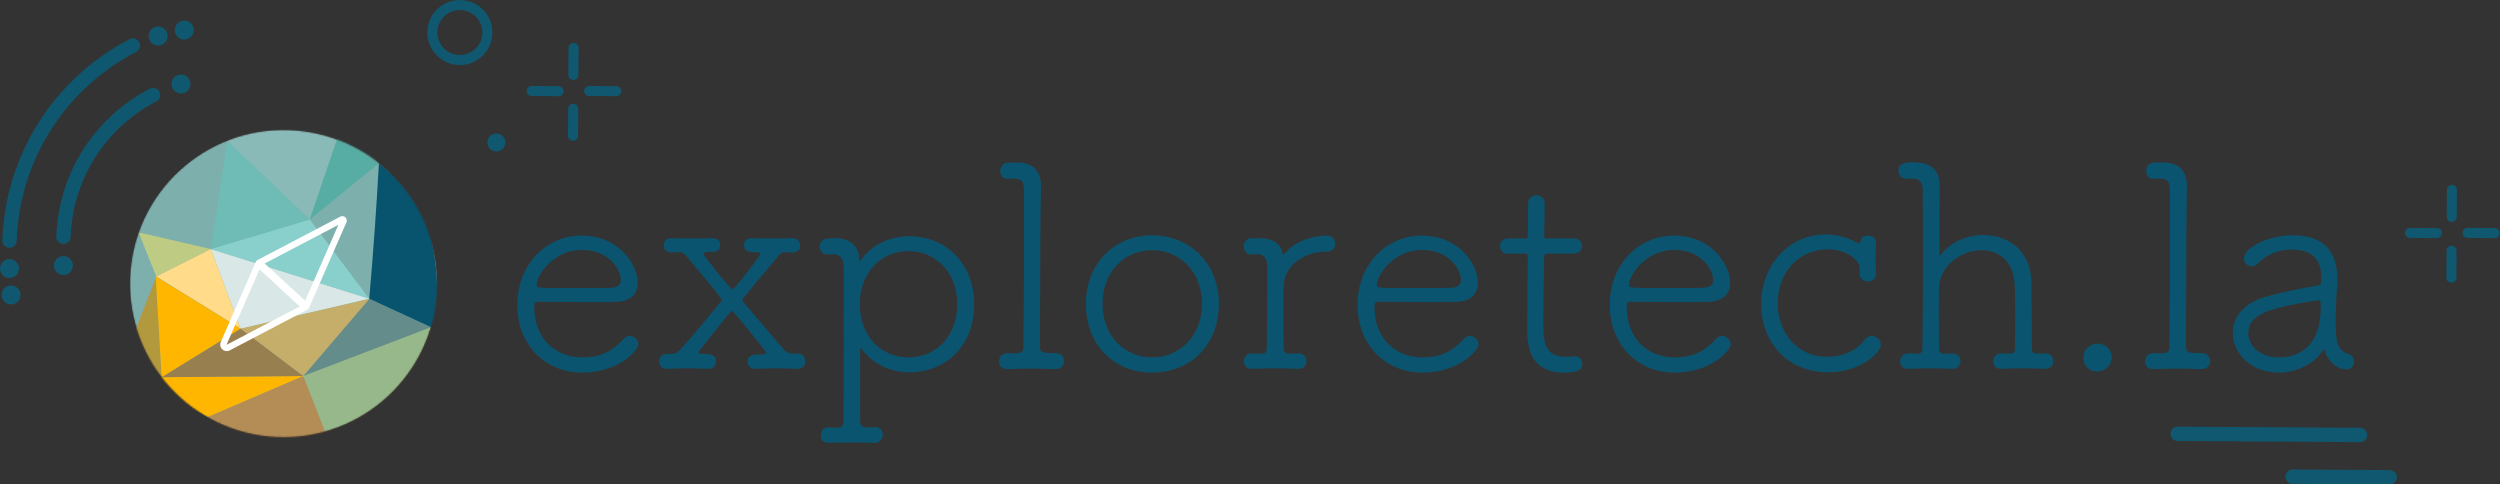 <svg width="1703" height="330" viewBox="0 0 1703 330" fill="none" xmlns="http://www.w3.org/2000/svg">
<rect x="0" y="0" width="1703" height="330" fill="#333333" stroke="none"/>
<g clip-path="url(#clip0)">
<path d="M1483.46 295.504L1607.69 296.297" stroke="#0F5870" stroke-width="9.77" stroke-miterlimit="10" stroke-linecap="round" stroke-linejoin="round"/>
<path d="M1561.73 324.693L1627.88 325.114" stroke="#0F5870" stroke-width="9.77" stroke-miterlimit="10" stroke-linecap="round" stroke-linejoin="round"/>
<path d="M313.274 40.894C323.623 40.894 332.012 32.505 332.012 22.156C332.012 11.807 323.623 3.417 313.274 3.417C302.925 3.417 294.536 11.807 294.536 22.156C294.536 32.505 302.925 40.894 313.274 40.894Z" stroke="#0F5870" stroke-width="6.838" stroke-miterlimit="10"/>
<path d="M362.151 61.993L380.546 62.111" stroke="#0F5870" stroke-width="6.844" stroke-miterlimit="10" stroke-linecap="round" stroke-linejoin="round"/>
<path d="M401.378 61.993L419.771 62.111" stroke="#0F5870" stroke-width="6.844" stroke-miterlimit="10" stroke-linecap="round" stroke-linejoin="round"/>
<path d="M390.59 51.072L390.706 32.679" stroke="#0F5870" stroke-width="6.844" stroke-miterlimit="10" stroke-linecap="round" stroke-linejoin="round"/>
<path d="M390.363 92.477L390.48 74.084" stroke="#0F5870" stroke-width="6.844" stroke-miterlimit="10" stroke-linecap="round" stroke-linejoin="round"/>
<path d="M1641.68 158.657L1660.07 158.775" stroke="#0F5870" stroke-width="6.844" stroke-miterlimit="10" stroke-linecap="round" stroke-linejoin="round"/>
<path d="M1680.9 158.657L1699.3 158.775" stroke="#0F5870" stroke-width="6.844" stroke-miterlimit="10" stroke-linecap="round" stroke-linejoin="round"/>
<path d="M1670.12 147.734L1670.24 129.341" stroke="#0F5870" stroke-width="6.844" stroke-miterlimit="10" stroke-linecap="round" stroke-linejoin="round"/>
<path d="M1669.89 189.139L1670.01 170.749" stroke="#0F5870" stroke-width="6.844" stroke-miterlimit="10" stroke-linecap="round" stroke-linejoin="round"/>
<path d="M104.275 64.741C95.091 69.504 74.092 81.969 58.978 107.41C45.731 129.715 43.587 150.916 43.224 161.24" stroke="#0E576F" stroke-width="9.77" stroke-miterlimit="10" stroke-linecap="round" stroke-linejoin="round"/>
<path d="M90.535 31C77.889 37.555 48.971 54.721 28.162 89.758C9.916 120.472 6.964 149.668 6.464 163.884" stroke="#0E576F" stroke-width="9.77" stroke-miterlimit="10" stroke-linecap="round" stroke-linejoin="round"/>
<path d="M129.765 57.214C129.765 60.784 126.871 63.679 123.298 63.679C119.729 63.679 116.834 60.784 116.834 57.214C116.834 53.645 119.729 50.75 123.298 50.75C126.873 50.75 129.765 53.645 129.765 57.214Z" fill="#0F5870"/>
<path d="M344.289 97.052C344.289 100.441 341.541 103.191 338.152 103.191C334.76 103.191 332.013 100.441 332.013 97.052C332.013 93.663 334.76 90.915 338.152 90.915C341.541 90.917 344.289 93.665 344.289 97.052Z" fill="#0F5870"/>
<path d="M114.18 24.535C114.18 28.105 111.286 31.002 107.716 31.002C104.147 31.002 101.252 28.105 101.252 24.535C101.252 20.965 104.147 18.071 107.716 18.071C111.286 18.068 114.18 20.963 114.18 24.535Z" fill="#0F5870"/>
<path d="M132.018 20.497C132.018 24.067 129.124 26.961 125.554 26.961C121.985 26.961 119.09 24.067 119.09 20.497C119.09 16.927 121.985 14.033 125.554 14.033C129.124 14.03 132.018 16.925 132.018 20.497Z" fill="#0F5870"/>
<path d="M49.69 180.892C49.69 184.462 46.796 187.362 43.223 187.362C39.654 187.362 36.759 184.464 36.759 180.892C36.759 177.325 39.654 174.428 43.223 174.428C46.796 174.428 49.69 177.322 49.69 180.892Z" fill="#0F5870"/>
<path d="M12.928 182.941C12.928 186.511 10.034 189.408 6.464 189.408C2.894 189.408 0 186.514 0 182.941C0 179.369 2.894 176.475 6.464 176.475C10.034 176.475 12.928 179.372 12.928 182.941Z" fill="#0F5870"/>
<path d="M14.022 200.934C14.022 204.503 11.128 207.403 7.556 207.403C3.986 207.403 1.091 204.506 1.091 200.934C1.091 197.367 3.986 194.47 7.556 194.47C11.128 194.47 14.022 197.367 14.022 200.934Z" fill="#0F5870"/>
<path d="M396.552 253.804C371.758 253.804 352.431 235.259 352.431 207.733C352.431 179.23 372.931 160.49 395.966 160.49C422.712 160.49 434.427 181.376 434.427 192.504C434.427 199.733 430.132 205.192 420.174 205.584C415.686 205.783 409.051 205.783 401.823 205.783C387.183 205.783 370.586 205.584 366.291 205.584C364.341 205.584 363.949 206.362 363.949 209.096C363.949 230.381 378.005 243.456 396.746 243.456C410.998 243.456 418.999 237.403 425.052 230.575C426.225 229.405 427.591 228.816 428.959 228.816C431.888 228.816 434.816 231.352 434.816 234.474C434.816 238.965 421.147 253.804 396.552 253.804ZM396.16 170.249C377.416 170.249 365.514 187.042 365.514 194.26C365.514 196.213 367.267 196.213 389.913 196.213C400.067 196.213 411.001 196.213 416.466 196.019C421.15 195.825 422.909 193.677 422.909 190.554C422.909 184.891 416.076 170.249 396.16 170.249Z" fill="#0B546F"/>
<path d="M539.84 172.005C538.28 172.005 536.717 171.814 535.349 171.814C532.616 171.814 531.837 172.201 530.08 174.546C523.828 182.162 514.263 193.289 506.456 202.852C505.87 203.436 505.676 204.022 505.676 204.412C505.676 205.001 506.069 205.388 506.652 206.171C515.634 216.911 526.759 229.596 534.375 238.578C535.741 239.947 536.717 240.928 543.354 240.928C547.063 240.724 548.625 243.652 548.625 246.188C548.625 248.735 546.869 251.268 543.551 251.268H543.158C537.89 251.074 533.009 250.881 528.518 250.881C523.828 250.881 519.343 251.074 514.852 251.268H514.462C510.947 251.268 509.191 248.923 509.191 246.581C509.191 241.506 514.263 241.506 516.022 241.506C520.123 241.506 521.879 241.318 521.879 240.337C521.879 239.949 521.685 239.748 521.489 239.366C520.709 238.384 500.016 211.834 498.453 211.834C498.063 211.834 497.671 212.418 496.891 213.197C491.816 219.444 482.641 231.158 476.001 239.363C475.805 239.551 475.805 239.745 475.805 240.14C476.001 240.928 477.561 241.116 479.513 241.116C483.614 241.116 487.71 241.315 487.71 246.188C487.71 248.735 486.145 251.268 482.049 251.268H481.659C476.972 251.074 472.678 250.881 468.386 250.881C464.088 250.881 459.597 251.074 454.528 251.268C450.422 251.462 449.061 248.538 449.061 246.188C449.061 243.652 450.621 241.116 453.942 241.116H454.133C459.406 241.116 460.576 240.533 460.969 240.334C464.287 238.382 491.814 204.805 491.814 204.221C491.814 203.046 467.606 174.543 467.409 174.352C466.043 172.785 465.263 171.811 463.308 171.811C460.186 171.811 460.38 171.811 457.454 172.002C457.062 172.002 452.181 172.002 452.181 167.129C452.181 164.585 453.746 162.246 457.059 162.246H457.451C462.523 162.439 467.211 162.439 471.701 162.439C476.386 162.439 480.877 162.439 485.365 162.246H485.76C489.076 162.246 490.639 164.588 490.639 166.739C490.639 171.612 486.928 171.612 483.808 171.612C481.463 171.612 479.511 171.612 479.511 172.984C479.511 173.371 479.511 173.957 479.898 174.35C481.46 176.49 497.275 196.995 499.032 196.995C500.597 196.995 517.969 173.954 517.969 172.981C517.775 171.999 516.603 171.808 514.65 171.808C510.746 171.808 506.841 171.808 506.841 166.925C506.841 164.583 508.207 162.243 511.724 162.243H512.112C516.799 162.437 521.091 162.437 525.385 162.437C529.874 162.437 534.561 162.437 539.638 162.243H539.832C543.346 162.243 545.105 164.782 545.105 167.318C545.105 169.66 543.543 171.999 540.028 171.999H539.84V172.005Z" fill="#0B546F"/>
<path d="M595.667 301.636C590.394 301.437 583.561 301.437 577.117 301.437C572.626 301.437 568.138 301.437 564.626 301.636C563.459 301.636 558.963 301.636 559.159 296.36C559.159 293.63 560.721 291.094 564.236 291.094H564.626C567.162 291.283 567.748 291.283 570.873 291.283C573.605 291.283 574.584 289.529 574.584 286.596C574.775 267.075 574.775 236.819 574.775 211.054V182.745C574.775 177.084 573.022 173.376 567.945 173.18C566.191 173.18 566.578 173.376 564.037 173.376H563.844C560.329 173.376 558.374 170.641 558.374 167.901C558.374 165.37 560.329 162.442 564.037 162.442C566.578 162.442 568.528 162.248 570.48 162.248C577.9 162.442 584.537 167.132 585.12 174.742C585.319 176.304 585.12 177.862 585.513 177.862C585.9 177.862 586.29 177.275 587.073 176.302C593.513 167.129 606.201 160.877 619.281 160.877C644.661 160.877 663.599 179.809 663.599 207.343C663.599 235.257 644.664 253.608 619.281 253.608C607.766 253.608 596.052 248.92 588.245 239.363C587.073 237.994 586.486 237.018 586.29 237.018C585.9 237.018 585.9 237.994 585.9 240.14V286.598C585.9 289.145 586.879 291.097 590.391 291.097C593.513 291.097 593.126 290.898 596.052 290.898H596.246C599.567 290.898 601.323 293.434 601.323 296.169C601.323 298.904 599.564 301.639 595.853 301.639H595.667V301.636ZM652.086 207.345C652.086 185.48 637.441 171.031 618.899 171.031C600.354 171.031 585.709 185.48 585.709 207.345C585.709 229.209 600.354 243.458 618.899 243.458C637.441 243.458 652.086 229.209 652.086 207.345Z" fill="#0B546F"/>
<path d="M718.842 251.462C713.569 251.268 707.717 251.074 702.247 251.074C696.783 251.074 691.313 251.268 686.626 251.462C685.846 251.462 680.578 251.661 680.578 245.992C680.578 243.263 682.528 240.533 686.433 240.533H686.624C688.189 240.533 689.358 240.721 690.335 240.721C693.459 240.721 697.168 240.721 697.168 237.016C697.361 219.837 697.555 183.913 697.555 156.19V130.226C697.555 124.371 696.385 121.836 691.117 121.642C689.356 121.642 689.356 121.642 686.817 121.836H686.43C682.915 121.836 681.358 119.294 681.358 116.559C681.358 113.634 683.308 110.708 687.016 110.708H693.069C704.98 110.708 709.078 117.928 709.078 126.515V127.106C708.691 148.189 708.489 192.311 708.489 220.617V237.016C708.489 240.138 711.033 240.533 716.495 240.533H718.84H719.033C722.935 240.533 724.888 243.263 724.888 245.992C724.888 248.732 722.935 251.462 719.033 251.462H718.842Z" fill="#0B546F"/>
<path d="M739.732 206.953C739.732 179.817 758.86 160.296 784.829 160.296C810.791 160.296 830.311 179.817 830.311 206.953C830.311 235.066 810.791 253.799 784.829 253.799C758.857 253.799 739.732 235.066 739.732 206.953ZM818.791 206.953C818.791 184.891 803.57 170.448 784.829 170.448C766.086 170.448 751.053 184.894 751.053 206.953C751.053 228.819 766.086 243.459 784.829 243.459C803.567 243.459 818.791 228.819 818.791 206.953Z" fill="#0B546F"/>
<path d="M884.189 251.268C879.115 251.074 873.449 250.875 868.186 250.875C862.904 250.875 857.641 251.074 853.148 251.268C848.66 251.462 847.296 248.339 847.296 246.193C847.296 243.459 849.243 240.724 852.954 240.724H853.148C855.684 240.724 856.66 240.923 859.787 240.923C861.74 240.923 862.904 239.554 862.904 237.405C863.103 222.373 863.297 210.468 863.297 197.382V182.161C863.297 176.888 861.737 173.376 856.856 173.177C855.103 173.177 855.291 173.177 852.753 173.373H852.564C849.047 173.373 847.294 170.638 847.294 167.904C847.294 164.978 849.047 162.245 852.753 162.245H858.222C866.032 162.245 872.478 165.564 873.65 172.591C873.65 173.177 874.037 173.177 874.234 173.177C874.621 173.177 875.016 172.986 875.404 172.591C880.674 165.37 892.001 160.877 903.124 160.489C906.84 160.293 909.569 162.245 909.569 165.954C909.569 168.686 907.617 171.424 904.105 171.424H903.911H902.93C889.463 171.424 874.817 180.204 874.433 194.653C874.433 198.364 874.234 204.412 874.234 211.829C874.234 219.256 874.433 228.036 874.433 237.405C874.433 239.363 875.597 240.923 877.751 240.923C880.674 240.923 881.452 240.923 884.192 240.724C887.51 240.535 890.049 242.87 890.049 245.994C890.049 248.541 888.096 251.271 884.385 251.271H884.189V251.268Z" fill="#0B546F"/>
<path d="M968.906 253.804C944.115 253.804 924.785 235.259 924.785 207.733C924.785 179.23 945.287 160.49 968.325 160.49C995.069 160.49 1006.78 181.376 1006.78 192.504C1006.78 199.733 1002.48 205.192 992.539 205.584C988.04 205.783 981.406 205.783 974.177 205.783C959.537 205.783 942.94 205.584 938.653 205.584C936.701 205.584 936.308 206.362 936.308 209.096C936.308 230.381 950.365 243.456 969.108 243.456C983.353 243.456 991.358 237.403 997.409 230.575C998.584 229.405 999.95 228.816 1001.31 228.816C1004.25 228.816 1007.17 231.352 1007.17 234.474C1007.17 238.965 993.507 253.804 968.906 253.804ZM968.517 170.249C949.773 170.249 937.868 187.042 937.868 194.26C937.868 196.213 939.621 196.213 962.27 196.213C972.416 196.213 983.35 196.213 988.82 196.019C993.507 195.825 995.26 193.677 995.26 190.554C995.26 184.891 988.427 170.249 968.517 170.249Z" fill="#0B546F"/>
<path d="M1055 172.787C1051.87 172.787 1051.87 173.18 1051.87 175.519C1051.87 182.939 1051.29 203.048 1051.29 217.497C1051.29 232.718 1051.68 243.066 1066.9 243.066C1068.66 243.066 1070.41 242.872 1072.37 242.679H1073.15C1076.08 242.679 1077.84 245.225 1077.84 247.759C1077.84 252.833 1073.15 253.807 1065.35 253.807C1040.36 253.807 1040.36 232.527 1040.36 223.935C1040.36 211.449 1040.74 187.629 1040.74 178.063V174.938C1040.74 172.991 1040.16 172.792 1038.79 172.792H1027.27C1023.57 172.792 1021.81 170.254 1021.81 167.527C1021.81 164.983 1023.57 162.447 1027.27 162.447H1038.6C1040.36 162.447 1040.74 162.254 1040.74 160.497C1040.74 159.715 1040.94 150.343 1040.94 143.51V138.828V138.627C1040.94 134.913 1043.87 132.966 1046.59 132.966C1049.53 132.966 1052.26 134.913 1052.26 139.014C1052.26 144.677 1051.87 160.296 1051.87 160.296C1051.87 162.442 1052.26 162.442 1054.8 162.442H1072.18C1075.88 162.442 1077.64 164.981 1077.64 167.522C1077.64 170.249 1075.88 172.787 1072.18 172.787H1055Z" fill="#0B546F"/>
<path d="M1140.7 253.804C1115.9 253.804 1096.57 235.259 1096.57 207.733C1096.57 179.23 1117.08 160.49 1140.11 160.49C1166.85 160.49 1178.57 181.376 1178.57 192.504C1178.57 199.733 1174.27 205.192 1164.31 205.584C1159.83 205.783 1153.19 205.783 1145.97 205.783C1131.33 205.783 1114.73 205.584 1110.44 205.584C1108.49 205.584 1108.09 206.362 1108.09 209.096C1108.09 230.381 1122.15 243.456 1140.88 243.456C1155.14 243.456 1163.15 237.403 1169.19 230.575C1170.37 229.405 1171.73 228.816 1173.1 228.816C1176.03 228.816 1178.96 231.352 1178.96 234.474C1178.96 238.965 1165.29 253.804 1140.7 253.804ZM1140.31 170.249C1121.57 170.249 1109.65 187.042 1109.65 194.26C1109.65 196.213 1111.41 196.213 1134.06 196.213C1144.21 196.213 1155.14 196.213 1160.61 196.019C1165.29 195.825 1167.05 193.677 1167.05 190.554C1167.05 184.891 1160.22 170.249 1140.31 170.249Z" fill="#0B546F"/>
<path d="M1245.52 253.61C1215.46 253.61 1199.64 230.771 1199.64 207.539C1199.64 180.207 1218.97 159.71 1243.57 159.71C1251.97 159.71 1259.97 162.248 1265.63 165.564C1266.01 165.763 1266.21 165.954 1266.6 165.954C1267.19 165.954 1267.38 164.784 1267.59 163.805C1267.77 161.461 1270.12 160.49 1272.27 160.49C1275.2 160.49 1277.93 162.049 1277.93 165.368V165.76C1277.73 169.856 1277.73 172.785 1277.73 175.909C1277.73 178.835 1277.73 181.963 1277.93 186.446V186.833C1277.93 190.159 1275.2 191.719 1272.27 191.719C1269.72 191.719 1266.99 190.159 1266.8 187.037C1266.6 182.934 1267.18 180.589 1264.85 177.857C1259.97 172.196 1252.55 169.853 1244.94 169.853C1225.8 169.853 1210.97 185.082 1210.97 206.752C1210.97 224.514 1222.48 243.058 1244.94 243.058C1254.89 243.058 1264.46 239.159 1269.92 231.737C1271.49 229.591 1273.25 228.814 1275 228.814C1278.32 228.814 1281.25 231.548 1281.25 234.862C1281.25 240.53 1266.6 253.61 1245.52 253.61Z" fill="#0B546F"/>
<path d="M1392.91 251.268C1387.83 251.074 1382.75 250.875 1377.68 250.875C1372.8 250.875 1368.12 251.074 1363.62 251.268C1359.13 251.462 1357.77 248.339 1357.77 246.193C1357.77 243.459 1359.72 240.724 1363.43 240.724H1363.62C1366.16 240.724 1366.36 240.923 1369.48 240.923C1371.43 240.923 1372.6 239.554 1372.6 237.604C1372.6 231.158 1372.8 223.742 1372.8 216.513C1372.8 206.362 1372.6 197.191 1372.41 193.48C1371.43 177.275 1361.08 170.442 1349.96 170.442C1336.29 170.442 1321.46 180.594 1320.87 196.014C1320.87 199.73 1320.68 205.582 1320.68 212.606C1320.68 219.834 1320.87 228.421 1320.87 237.602C1320.87 239.549 1321.85 240.92 1324.2 240.92C1327.11 240.92 1326.92 240.92 1329.66 240.721C1332.97 240.533 1335.51 242.867 1335.51 245.992C1335.51 248.538 1333.56 251.268 1329.85 251.268H1329.66C1324.58 251.074 1319.31 250.875 1314.43 250.875C1309.55 250.875 1304.67 251.074 1300.18 251.268C1295.69 251.462 1294.33 248.339 1294.33 246.193C1294.33 243.459 1296.27 240.724 1299.98 240.724H1300.18C1302.72 240.724 1303.3 240.923 1306.43 240.923C1308.38 240.923 1309.55 239.753 1309.55 237.604C1309.75 221.789 1309.94 197.194 1309.94 173.763C1309.94 157.168 1309.75 141.353 1309.75 129.642C1309.75 124.568 1308.18 121.835 1303.11 121.642C1301.36 121.642 1301.36 121.642 1298.81 121.833H1298.62C1295.11 121.833 1293.15 119.095 1293.15 116.366C1293.15 113.047 1294.72 110.511 1303.11 110.511C1304.67 110.511 1306.43 110.708 1307.98 110.899C1317.16 111.875 1321.26 117.732 1321.26 125.735V136.865C1321.26 152.678 1321.07 170.246 1321.07 172.983C1321.07 173.564 1321.26 173.957 1321.46 173.957C1321.65 173.957 1321.85 173.763 1322.24 173.371C1329.07 164.585 1340.2 160.094 1351.13 160.094C1367.34 160.094 1382.95 170.052 1383.73 191.334C1383.93 199.534 1384.13 221.983 1384.13 237.405C1384.13 239.551 1385.1 240.923 1387.44 240.923C1390.37 240.923 1390.18 240.724 1392.91 240.724H1393.1C1396.81 240.724 1398.77 243.265 1398.77 245.995C1398.77 248.735 1396.81 251.271 1393.1 251.271H1392.91V251.268Z" fill="#0B546F"/>
<path d="M1428.63 253.027C1421.99 253.027 1419.26 248.538 1419.26 243.459C1419.26 237.018 1424.72 234.089 1428.82 234.089C1435.85 234.089 1438.58 239.941 1438.58 243.265C1438.58 248.339 1434.48 253.027 1428.63 253.027Z" fill="#0B546F"/>
<path d="M1499.49 251.462C1494.22 251.268 1488.35 251.074 1482.89 251.074C1477.42 251.074 1471.96 251.268 1467.27 251.462C1466.5 251.462 1461.23 251.661 1461.23 245.992C1461.23 243.263 1463.17 240.533 1467.08 240.533H1467.27C1468.83 240.533 1470.01 240.721 1470.98 240.721C1474.1 240.721 1477.81 240.721 1477.81 237.016C1478.01 219.837 1478.2 183.913 1478.2 156.19V130.226C1478.2 124.371 1477.03 121.836 1471.76 121.642C1470 121.642 1470 121.642 1467.46 121.836H1467.07C1463.56 121.836 1461.99 119.294 1461.99 116.559C1461.99 113.634 1463.95 110.708 1467.66 110.708H1473.72C1485.63 110.708 1489.73 117.928 1489.73 126.515V127.106C1489.33 148.189 1489.14 192.311 1489.14 220.617V237.016C1489.14 240.138 1491.68 240.533 1497.14 240.533H1499.48H1499.68C1503.58 240.533 1505.53 243.263 1505.53 245.992C1505.53 248.732 1503.58 251.462 1499.68 251.462H1499.49Z" fill="#0B546F"/>
<path d="M1583.82 239.164C1583.63 238.575 1583.43 238.188 1583.04 238.188C1582.85 238.188 1582.45 238.381 1582.25 238.771C1576.4 248.146 1563.91 253.804 1552.58 253.804C1532.87 253.804 1520.96 240.336 1520.96 226.866C1520.96 217.105 1527.4 207.147 1541.85 202.658C1553.95 198.953 1569.76 196.019 1577.96 194.653C1580.3 194.26 1581.09 193.677 1581.09 192.31C1581.09 191.334 1581.28 190.164 1581.28 189.188C1581.28 178.45 1576.79 170.052 1560.97 170.052C1550.43 170.052 1542.62 174.543 1538.13 179.421C1536.96 180.788 1535.4 181.376 1534.04 181.376C1531.11 181.376 1528.57 179.23 1528.57 176.103C1528.57 168.684 1544.97 160.291 1561.75 160.291C1579.91 160.291 1592.21 168.296 1592.21 190.162C1592.21 191.915 1592.21 193.674 1592.02 195.626C1591.43 202.062 1591.04 212.213 1591.04 219.641C1591.04 233.891 1592.4 238.573 1600.22 241.313C1602.56 242.09 1603.53 244.236 1603.53 246.183C1603.53 248.918 1601.58 251.658 1598.27 251.658C1592.61 251.663 1585.58 246.387 1583.82 239.164ZM1580.89 209.293V206.757C1580.89 205.192 1580.31 204.605 1578.94 204.605H1578.35C1547.71 209.492 1531.5 213.391 1531.5 227.055C1531.5 235.259 1539.31 243.459 1552.39 243.459C1562.35 243.459 1580.89 239.363 1580.89 209.293Z" fill="#0B546F"/>
<mask id="mask0" mask-type="alpha" maskUnits="userSpaceOnUse" x="88" y="88" width="210" height="210">
<path d="M297.711 197.549C295.293 255.285 246.529 300.131 188.792 297.71C131.056 295.295 86.212 246.528 88.63 188.791C91.05 131.058 139.814 86.212 197.552 88.63C255.287 91.049 300.132 139.814 297.711 197.549Z" fill="#606060"/>
</mask>
<g mask="url(#mask0)">
<path d="M297.711 197.549C295.293 255.285 246.529 300.131 188.792 297.71C131.056 295.295 86.212 246.528 88.63 188.791C91.05 131.058 139.814 86.212 197.552 88.63C255.287 91.049 300.132 139.814 297.711 197.549Z" fill="#606060"/>
<path opacity="0.6" d="M297.66 197.582C295.239 255.315 246.477 300.162 188.741 297.741C131.005 295.326 86.159 246.558 88.578 188.825C90.997 131.089 139.762 86.245 197.497 88.661C255.235 91.08 300.074 139.847 297.66 197.582Z" fill="#91E5DF"/>
<path opacity="0.71" d="M163.942 223.889L143.587 169.668L251.526 203.495L163.942 223.889Z" fill="white"/>
<path opacity="0.6" d="M143.585 169.668L211.037 149.534L251.524 203.495L143.585 169.668Z" fill="#91E5DF"/>
<path d="M106.445 188.34L143.587 169.67L163.942 223.889L106.445 188.34Z" fill="#FFDB8A"/>
<path opacity="0.6" d="M94.447 158.31L143.587 169.668L106.445 188.34L94.447 158.31Z" fill="#EAE068"/>
<path opacity="0.71" d="M88.013 235.653L106.437 188.522L110.143 256.945L88.013 235.653Z" fill="#C99012"/>
<path d="M110.143 256.945L106.066 188.298L163.942 223.889L110.143 256.945Z" fill="#FFB600"/>
<path d="M141.274 284.158L92.373 257.095L206.568 256.143L141.274 284.158Z" fill="#FFB600"/>
<path opacity="0.6" d="M163.942 223.889L110.143 256.945L206.568 256.143L163.942 223.889Z" fill="#AA5F13"/>
<path opacity="0.2" d="M206.568 256.143L251.526 203.495L293.466 222.919L206.568 256.143Z" fill="black"/>
<path opacity="0.63" d="M251.613 203.608L206.568 256.143L163.942 223.884L251.613 203.608Z" fill="#EFAD45"/>
<path d="M251.526 203.495C252.894 187.885 254.135 172.266 255.247 156.64C256.324 141.504 257.286 126.357 258.121 111.205C283.481 131.49 291.554 149.006 295.591 172.161C299.11 192.32 298.415 216.125 293.468 222.831C279.49 216.385 265.508 209.941 251.526 203.495Z" fill="#08546E"/>
<path opacity="0.2" d="M206.568 256.143L294.571 222.497L247.572 360.58L206.568 256.143Z" fill="#FFDF00"/>
<path opacity="0.18" d="M154.817 95.808L244.468 51.19L211.001 149.534L154.817 95.808Z" fill="#C9F2EF"/>
<path opacity="0.3" d="M154.817 95.808L210.692 149.693L143.585 169.668L154.817 95.808Z" fill="#4CD8CA"/>
<path d="M234.77 79.682L258.12 111.205L211.034 149.534L234.77 79.682Z" fill="#57ADA3"/>
<path opacity="0.6" d="M245.69 355.787L141.36 284.158L206.568 256.143L245.69 355.787Z" fill="#D8761D"/>
<path d="M154.451 239.184C152.953 239.184 151.56 238.418 150.73 237.148C149.911 235.899 149.783 234.327 150.388 232.949L173.99 179.012C174.461 177.934 175.527 177.232 176.709 177.232C177.454 177.232 178.169 177.513 178.717 178.019L209.292 206.21C210.05 206.909 210.42 207.935 210.287 208.953C210.152 209.976 209.526 210.871 208.616 211.348L156.52 238.664C155.866 239.009 155.169 239.184 154.451 239.184ZM177.197 182.542L154.374 234.698C154.366 234.774 154.42 234.825 154.45 234.83L205.11 208.277L177.197 182.542Z" fill="white"/>
<path d="M207.907 211.081C207.143 211.081 206.416 210.799 205.856 210.28L175.058 181.887C174.337 181.221 173.98 180.237 174.109 179.263C174.239 178.287 174.835 177.434 175.707 176.978L231.792 147.573C232.229 147.345 232.715 147.222 233.202 147.222C234.224 147.222 235.171 147.739 235.735 148.605C236.295 149.457 236.384 150.527 235.972 151.47L210.682 209.268C210.198 210.372 209.109 211.081 207.907 211.081ZM179.392 179.962L207.438 205.821L230.474 153.178L179.392 179.962Z" fill="white"/>
</g>
</g>
<defs>
<clipPath id="clip0">
<path d="M0 0H1702.72V330H0V0Z" fill="white"/>
</clipPath>
</defs>
</svg>
